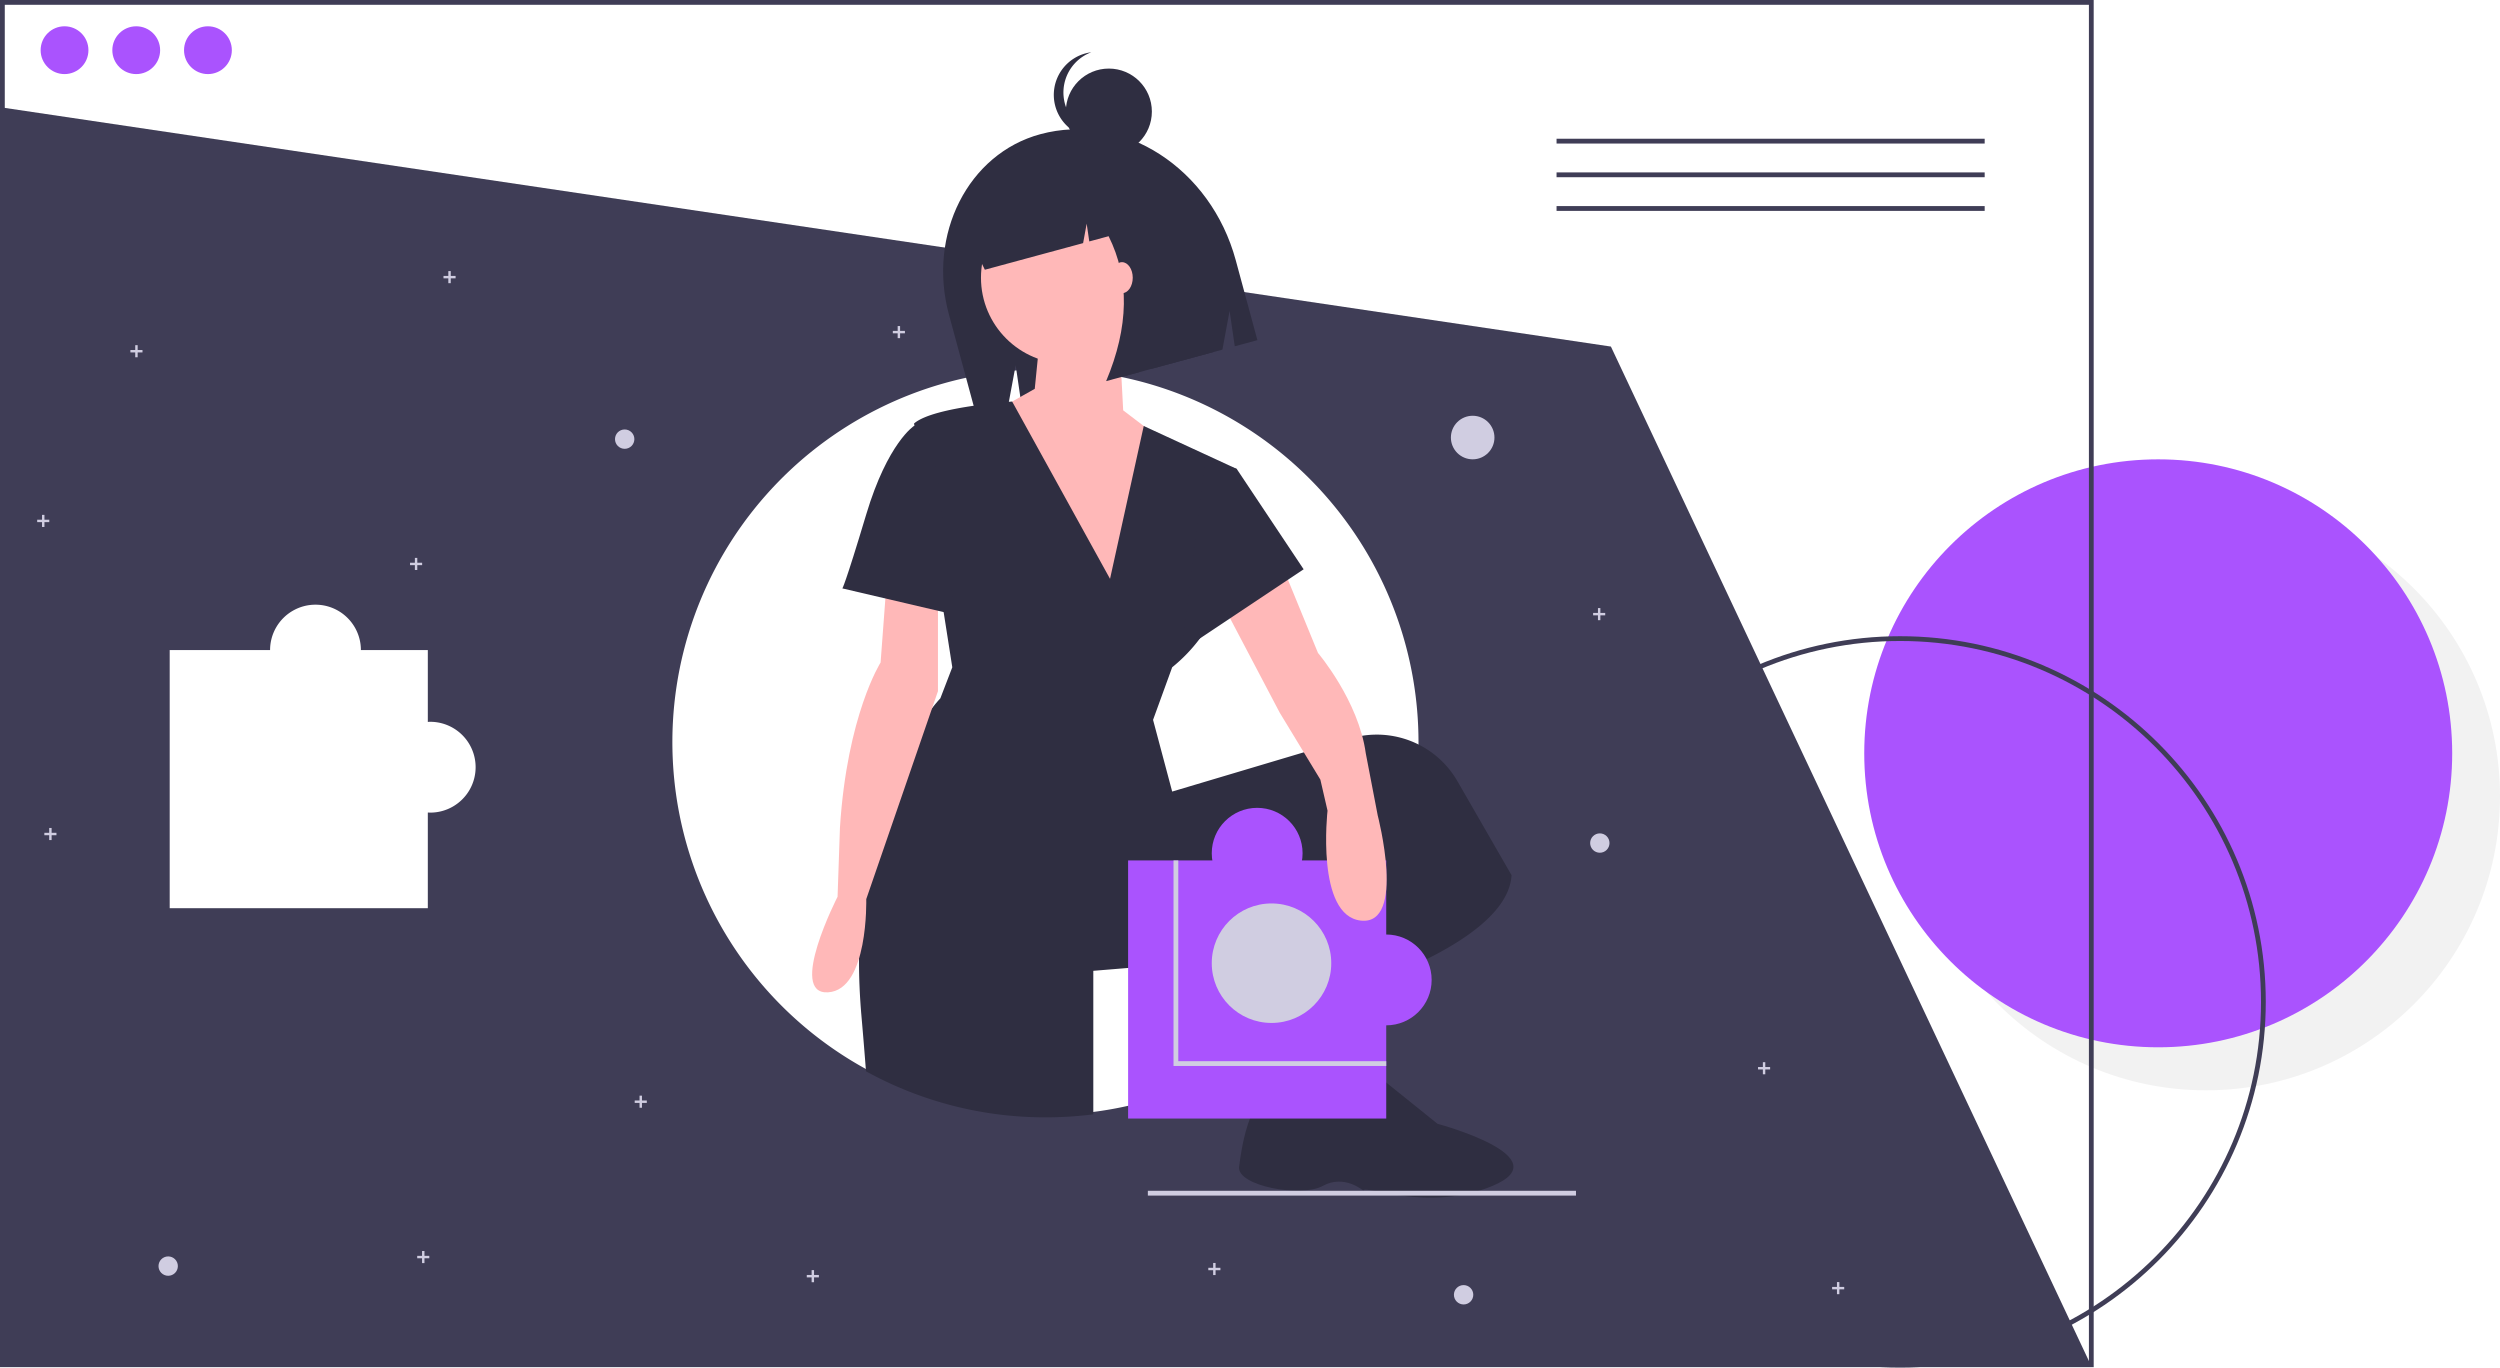<svg xmlns="http://www.w3.org/2000/svg" data-name="Layer 1" width="1046" height="572.19" viewBox="0 0 1046 572.19" xmlns:xlink="http://www.w3.org/1999/xlink"><title>fitting_piece</title><circle cx="923" cy="333.19" r="123" fill="#f2f2f2"/><circle cx="903" cy="315.19" r="123" fill="#aa53fe"/><rect x="715.73" y="569.865" width="158.412" height="1.875" fill="#3f3d56"/><path d="M719,583.095c0-84.364,68.636-153,153-153s153,68.636,153,153-68.636,153-153,153S719,667.459,719,583.095Zm2,0c0,83.262,67.738,151,151,151s151-67.738,151-151-67.738-151-151-151S721,499.833,721,583.095Z" transform="translate(-77 -163.905)" fill="#3f3d56"/><path d="M751,308.905l-673-100-.5,525.5h874Zm-494,195c-.338,0-.667-.033-1-.05v40.05H148v-108h42a19,19,0,0,1,38,0h28v30.05c.333-.017.662-.05,1-.05a19,19,0,0,1,0,38Zm413.5-29.5a155.365,155.365,0,0,1-14.16,65.02q-1.515,3.315-3.19,6.54a155.101,155.101,0,0,1-15.77,24.56q-4.62,5.895-9.77,11.31-3.78,3.99-7.84,7.7a155.408,155.408,0,0,1-85.33,39.61,158.021,158.021,0,0,1-19.94,1.26,155.995,155.995,0,0,1-13.15-311.45c.35-.03.71-.06,1.07-.09,2.72-.21,5.47-.35,8.23-.41,1.28-.03,2.56-.05,3.85-.05a156.335,156.335,0,0,1,26.04,2.17c1.19.19,2.37.41,3.55.63.73.14,1.45.29,2.17.44a156.03,156.03,0,0,1,124.24,152.75Z" transform="translate(-77 -163.905)" fill="#3f3d56"/><rect x="651.261" y="58.046" width="179.127" height="2.013" fill="#3f3d56"/><rect x="651.261" y="72.135" width="179.127" height="2.013" fill="#3f3d56"/><rect x="651.261" y="86.224" width="179.127" height="2.013" fill="#3f3d56"/><path d="M953,735.905H77v-572H953Zm-874-2H951v-568H79Z" transform="translate(-77 -163.905)" fill="#3f3d56"/><path d="M512.254,220.058l-0,0c-30.181,8.176-47.293,41.957-38.219,75.451l11.528,42.555,13.088-3.545,3.306-17.82,2.377,16.28,84.125-22.789,3.005-16.2,2.161,14.8,9.472-2.566-9.052-33.413C583.604,234.268,546.985,210.649,512.254,220.058Z" transform="translate(-77 -163.905)" fill="#2f2e41"/><polygon points="545.441 412.19 535.441 466.19 568.441 461.19 569.941 404.69 545.441 412.19" fill="#ffb8b8"/><circle cx="446.441" cy="116.19" r="36" fill="#ffb8b8"/><polygon points="434.941 142.69 432.941 162.69 416.941 171.69 458.941 264.69 490.941 187.69 469.941 171.69 467.941 133.69 434.941 142.69" fill="#ffb8b8"/><path d="M709.44,530.095c-1.26,20.8-36.69,37.23-62.71,46.53-7.5,2.69-14.22,4.78-19.12,6.21-3.05.89-5.39,1.53-6.77,1.9-.91.24-1.4.36-1.4.36v-22l-85,7v60.05a158.021,158.021,0,0,1-19.94,1.26,155.302,155.302,0,0,1-75.17-19.27q-.855-11.265-1.89-23.04c-.74-8.46-1.06-16.5-1.03-24.12.24-59.59,21.97-93.62,30.58-104.76a50.248,50.248,0,0,1,3.45-4.12l5-13-3.62-23.08-12.22-77.92-.16-1c4.2-3.68,15.33-6.03,24.93-7.42,6.44-.94,12.2-1.45,14.74-1.66.8-.06,1.28-.09,1.37-.1h.01l40.95,74.18,14.1-63.95,38.9,17.95s-6,25-6,46a33.056,33.056,0,0,1-1.08,8.32,48.102,48.102,0,0,1-8.31,16.61,66.798,66.798,0,0,1-11.61,12.07l-8,22,8,30,55.07-16.42,19.43-5.79a38.194,38.194,0,0,1,4.99-1.13,38.938,38.938,0,0,1,39.87,19.02Z" transform="translate(-77 -163.905)" fill="#2f2e41"/><path d="M615.441,621.095s28.615,2.807,34.307-10.097l28.693,23.097s51.965,13.917,23,26c-27,11.263-54-.762-54,2,0,0-8-7-17-2s-36,0-35-8S600.441,615.095,615.441,621.095Z" transform="translate(-77 -163.905)" fill="#2f2e41"/><path d="M532.315,232.556c-7.401-5.579-16.706-7.861-25.74-5.414l-1.073.291c-20.686,5.604-32.385,28.865-26.13,51.956l0,0,6.931-1.878-1.189-8.824,3.949,8.076,41.11-11.136,1.491-8.142,1.092,7.442,8.088-2.191q13.277,26.58-1.036,60.633l13.777-3.732,2.983-16.283,2.183,14.884,26.262-7.114-3.816-34.559C574.471,251.731,554.338,234.582,532.315,232.556Z" transform="translate(-77 -163.905)" fill="#2f2e41"/><circle cx="463.941" cy="46.69" r="18" fill="#2f2e41"/><path d="M539.941,220.595a17.99,17.99,0,0,1-6.333-34.832,17.989,17.989,0,1,0,8.667,34.664A18.071,18.071,0,0,1,539.941,220.595Z" transform="translate(-77 -163.905)" fill="#2f2e41"/><ellipse cx="469.441" cy="116.19" rx="4.5" ry="6.5" fill="#ffb8b8"/><path d="M448.441,401.095l-3,40s-14,22-17,69l-1,29s-21,41-4,40,16-39,16-39l30-87v-42Z" transform="translate(-77 -163.905)" fill="#ffb8b8"/><path d="M466.441,342.095h-7s-11,7-20,37-10,31-10,31l47,11Z" transform="translate(-77 -163.905)" fill="#2f2e41"/><circle cx="616.166" cy="183.067" r="9.114" fill="#d0cde1"/><circle cx="669.369" cy="352.735" r="4.051" fill="#d0cde1"/><circle cx="612.369" cy="541.735" r="4.051" fill="#d0cde1"/><circle cx="70.369" cy="529.735" r="4.051" fill="#d0cde1"/><circle cx="261.369" cy="183.735" r="4.051" fill="#d0cde1"/><polygon points="671.621 256.446 669.596 256.446 669.596 254.421 668.583 254.421 668.583 256.446 666.558 256.446 666.558 257.459 668.583 257.459 668.583 259.484 669.596 259.484 669.596 257.459 671.621 257.459 671.621 256.446" fill="#d0cde1"/><polygon points="740.621 446.446 738.596 446.446 738.596 444.421 737.583 444.421 737.583 446.446 735.558 446.446 735.558 447.459 737.583 447.459 737.583 449.484 738.596 449.484 738.596 447.459 740.621 447.459 740.621 446.446" fill="#d0cde1"/><polygon points="510.621 530.446 508.596 530.446 508.596 528.421 507.583 528.421 507.583 530.446 505.558 530.446 505.558 531.459 507.583 531.459 507.583 533.484 508.596 533.484 508.596 531.459 510.621 531.459 510.621 530.446" fill="#d0cde1"/><polygon points="378.621 138.446 376.596 138.446 376.596 136.421 375.583 136.421 375.583 138.446 373.558 138.446 373.558 139.459 375.583 139.459 375.583 141.484 376.596 141.484 376.596 139.459 378.621 139.459 378.621 138.446" fill="#d0cde1"/><polygon points="20.621 217.446 18.596 217.446 18.596 215.421 17.583 215.421 17.583 217.446 15.558 217.446 15.558 218.459 17.583 218.459 17.583 220.484 18.596 220.484 18.596 218.459 20.621 218.459 20.621 217.446" fill="#d0cde1"/><polygon points="59.621 146.446 57.596 146.446 57.596 144.421 56.583 144.421 56.583 146.446 54.558 146.446 54.558 147.459 56.583 147.459 56.583 149.484 57.596 149.484 57.596 147.459 59.621 147.459 59.621 146.446" fill="#d0cde1"/><polygon points="342.621 533.446 340.596 533.446 340.596 531.421 339.583 531.421 339.583 533.446 337.558 533.446 337.558 534.459 339.583 534.459 339.583 536.484 340.596 536.484 340.596 534.459 342.621 534.459 342.621 533.446" fill="#d0cde1"/><polygon points="190.621 115.446 188.596 115.446 188.596 113.421 187.583 113.421 187.583 115.446 185.558 115.446 185.558 116.459 187.583 116.459 187.583 118.484 188.596 118.484 188.596 116.459 190.621 116.459 190.621 115.446" fill="#d0cde1"/><polygon points="23.621 348.446 21.596 348.446 21.596 346.421 20.583 346.421 20.583 348.446 18.558 348.446 18.558 349.459 20.583 349.459 20.583 351.484 21.596 351.484 21.596 349.459 23.621 349.459 23.621 348.446" fill="#d0cde1"/><polygon points="176.621 235.446 174.596 235.446 174.596 233.421 173.583 233.421 173.583 235.446 171.558 235.446 171.558 236.459 173.583 236.459 173.583 238.484 174.596 238.484 174.596 236.459 176.621 236.459 176.621 235.446" fill="#d0cde1"/><polygon points="179.621 525.446 177.596 525.446 177.596 523.421 176.583 523.421 176.583 525.446 174.558 525.446 174.558 526.459 176.583 526.459 176.583 528.484 177.596 528.484 177.596 526.459 179.621 526.459 179.621 525.446" fill="#d0cde1"/><polygon points="270.621 460.446 268.596 460.446 268.596 458.421 267.583 458.421 267.583 460.446 265.558 460.446 265.558 461.459 267.583 461.459 267.583 463.484 268.596 463.484 268.596 461.459 270.621 461.459 270.621 460.446" fill="#d0cde1"/><polygon points="771.621 538.446 769.596 538.446 769.596 536.421 768.583 536.421 768.583 538.446 766.558 538.446 766.558 539.459 768.583 539.459 768.583 541.484 769.596 541.484 769.596 539.459 771.621 539.459 771.621 538.446" fill="#d0cde1"/><circle cx="27" cy="21" r="10" fill="#aa53fe"/><circle cx="57" cy="21" r="10" fill="#aa53fe"/><circle cx="87" cy="21" r="10" fill="#aa53fe"/><rect x="480.261" y="498.224" width="179.127" height="2.013" fill="#d0cde1"/><rect x="472" y="360" width="108" height="108" fill="#aa53fe"/><path d="M570,607.905v-84h-2v86h89v-2Z" transform="translate(-77 -163.905)" fill="#d0cde1"/><path d="M612.441,398.095l16,39s17,20,20,42l5,26s12,46-7,44-14-46-14-46l-3-13-17-28L587.356,414.415Z" transform="translate(-77 -163.905)" fill="#ffb8b8"/><polygon points="504.441 192.19 517.441 196.19 545.441 238.19 494.441 272.19 504.441 192.19" fill="#2f2e41"/><circle cx="532" cy="403" r="25" fill="#d0cde1"/><circle cx="526" cy="357" r="19" fill="#aa53fe"/><circle cx="580" cy="410" r="19" fill="#aa53fe"/></svg>
